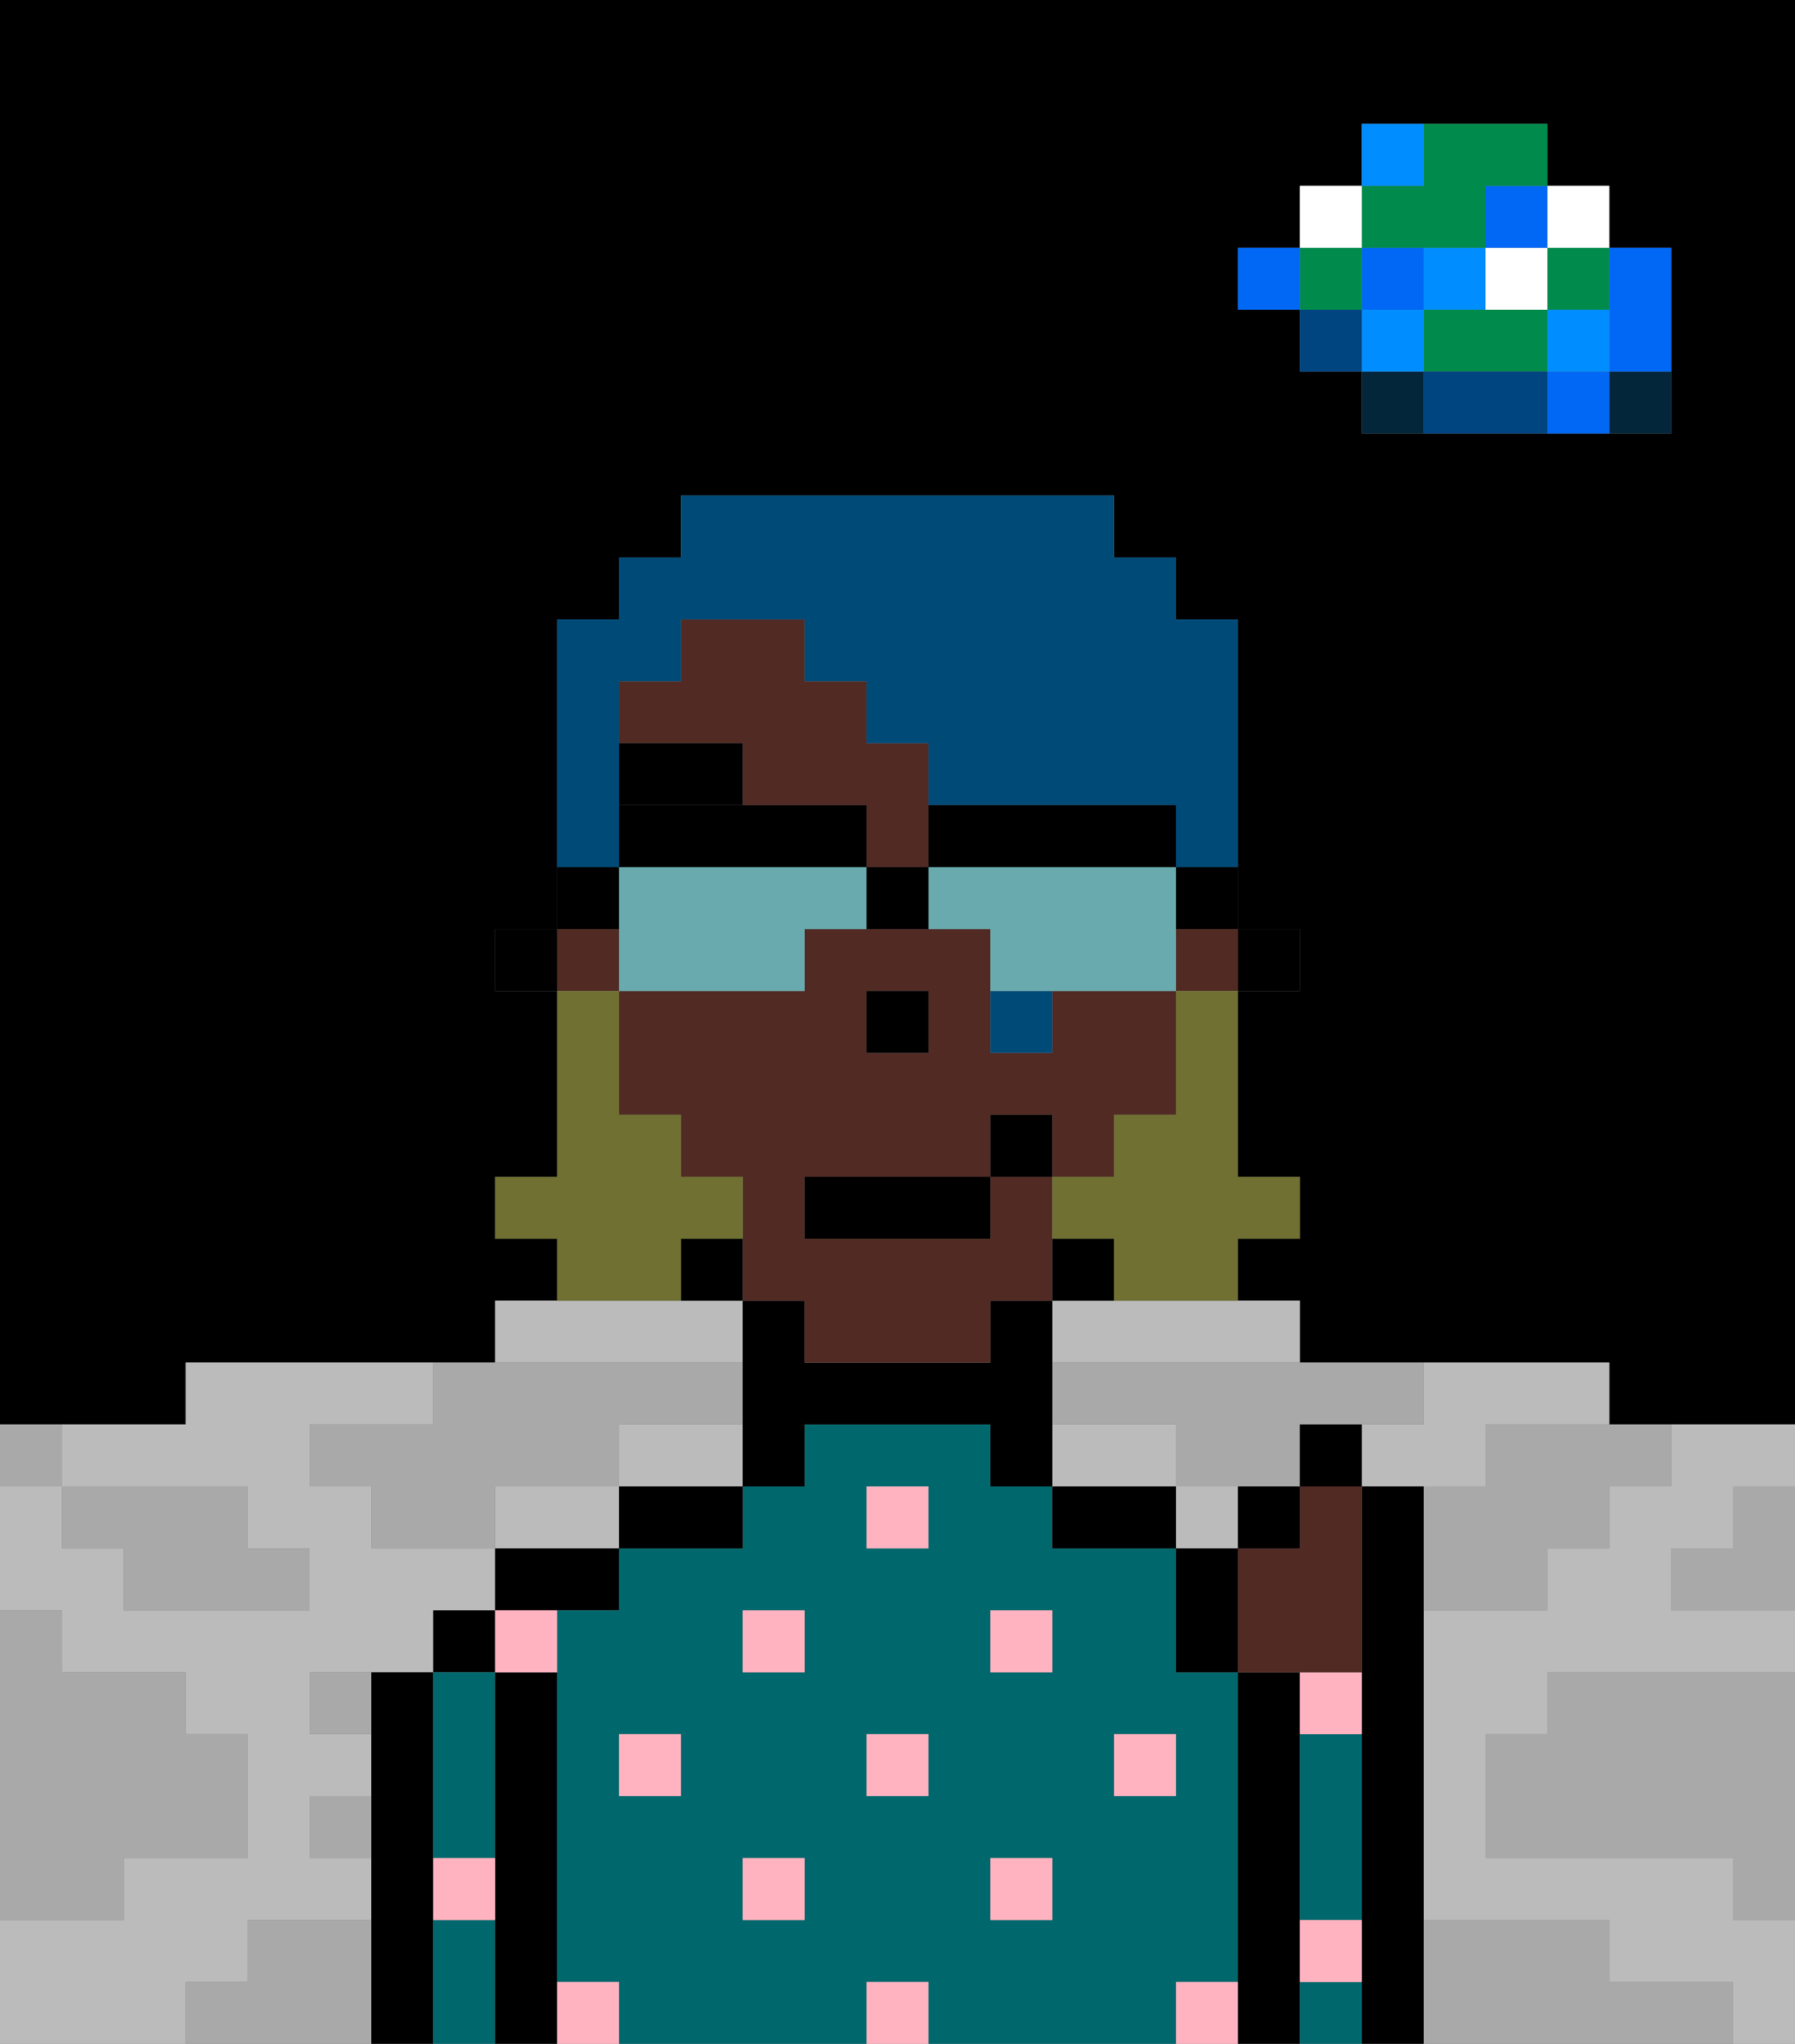 <svg xmlns="http://www.w3.org/2000/svg" viewBox="0 0 29 33"><rect x="0" y="0" width="29" height="33" fill="#808080" stroke="none"/><defs><style>polygon,rect,path{shape-rendering:crispedges;}polygon,rect,path{shape-rendering:crispedges;}.kb62-1{fill:#a9a9a9;}.kb62-2{fill:#bbbbbb;}.kb62-3{fill:#04263a;}.kb62-4{fill:#0068f5;}.kb62-5{fill:#008dff;}.kb62-6{fill:#008b4c;}.kb62-7{fill:#ffffff;}.kb62-8{fill:#004480;}.kb62-9{fill:#000000;}.kb62-10{fill:#00686d;}.kb62-11{fill:#ffb3c0;}.kb62-12{fill:#512a24;}.kb62-13{fill:#000000;}.kb62-14{fill:#6f7032;}.kb62-15{fill:#004a77;}.kb62-16{fill:#68aaad;}</style></defs><polygon class="kb62-1" points="28 25 27 25 27 26 28 26 29 26 29 25 29 24 28 24 28 25"/><path class="kb62-9" d="M27,0H0V23H3V22H8V21H9V20H8V19H9V16H8V15H9V10h1V9h1V8h7V9h1v1h1v5h1v1H20v3h1v1H20v1h1v1h5v1h3V0H27Zm0,5V7H22V6H21V5H20V4h1V3h1V2h3V3h1V4h1Z"/><polygon class="kb62-1" points="27 32 26 32 26 31 25 31 24 31 23 31 23 32 23 33 24 33 25 33 26 33 27 33 28 33 28 32 27 32"/><polygon class="kb62-1" points="27 27 26 27 25 27 25 28 24 28 24 29 24 30 25 30 26 30 27 30 28 30 28 31 29 31 29 30 29 29 29 28 29 27 28 27 27 27"/><polygon class="kb62-2" points="9 24 8 24 8 25 9 25 10 25 10 24 9 24"/><polygon class="kb62-2" points="4 32 4 31 5 31 6 31 6 30 5 30 5 29 6 29 6 28 5 28 5 27 6 27 7 27 7 26 8 26 8 25 7 25 6 25 6 24 5 24 5 23 6 23 7 23 7 22 6 22 5 22 4 22 3 22 3 23 2 23 1 23 1 24 2 24 3 24 4 24 4 25 5 25 5 26 4 26 3 26 2 26 2 25 1 25 1 24 0 24 0 25 0 26 1 26 1 27 2 27 3 27 3 28 4 28 4 29 4 30 3 30 2 30 2 31 1 31 0 31 0 32 0 33 1 33 2 33 3 33 3 32 4 32"/><polygon class="kb62-2" points="18 21 17 21 17 22 18 22 19 22 20 22 21 22 21 21 20 21 19 21 18 21"/><polygon class="kb62-2" points="27 23 27 24 26 24 26 25 25 25 25 26 24 26 23 26 23 27 23 28 23 29 23 30 23 31 24 31 25 31 26 31 26 32 27 32 28 32 28 33 29 33 29 32 29 31 28 31 28 30 27 30 26 30 25 30 24 30 24 29 24 28 25 28 25 27 26 27 27 27 28 27 29 27 29 26 28 26 27 26 27 25 28 25 28 24 29 24 29 23 28 23 27 23"/><polygon class="kb62-2" points="10 22 11 22 12 22 12 21 11 21 10 21 9 21 8 21 8 22 9 22 10 22"/><polygon class="kb62-2" points="22 23 22 24 23 24 24 24 24 23 25 23 26 23 26 22 25 22 24 22 23 22 23 23 22 23"/><polygon class="kb62-2" points="11 23 10 23 10 24 11 24 12 24 12 23 11 23"/><polygon class="kb62-2" points="19 24 19 23 18 23 17 23 17 24 18 24 19 24"/><rect class="kb62-2" x="19" y="24" width="1" height="1"/><rect class="kb62-3" x="26" y="6" width="1" height="1"/><polygon class="kb62-4" points="26 5 26 6 27 6 27 5 27 4 26 4 26 5"/><rect class="kb62-4" x="25" y="6" width="1" height="1"/><rect class="kb62-5" x="25" y="5" width="1" height="1"/><rect class="kb62-6" x="25" y="4" width="1" height="1"/><rect class="kb62-7" x="25" y="3" width="1" height="1"/><polygon class="kb62-1" points="24 23 24 24 23 24 23 25 23 26 24 26 25 26 25 25 26 25 26 24 27 24 27 23 26 23 25 23 24 23"/><polygon class="kb62-6" points="24 5 23 5 23 6 24 6 25 6 25 5 24 5"/><rect class="kb62-7" x="24" y="4" width="1" height="1"/><rect class="kb62-4" x="24" y="3" width="1" height="1"/><polygon class="kb62-8" points="24 6 23 6 23 7 24 7 25 7 25 6 24 6"/><rect class="kb62-5" x="23" y="4" width="1" height="1"/><rect class="kb62-3" x="22" y="6" width="1" height="1"/><rect class="kb62-5" x="22" y="5" width="1" height="1"/><rect class="kb62-4" x="22" y="4" width="1" height="1"/><polygon class="kb62-6" points="23 4 24 4 24 3 25 3 25 2 24 2 23 2 23 3 22 3 22 4 23 4"/><rect class="kb62-5" x="22" y="2" width="1" height="1"/><rect class="kb62-8" x="21" y="5" width="1" height="1"/><rect class="kb62-6" x="21" y="4" width="1" height="1"/><rect class="kb62-7" x="21" y="3" width="1" height="1"/><rect class="kb62-4" x="20" y="4" width="1" height="1"/><polygon class="kb62-1" points="19 22 18 22 17 22 17 23 18 23 19 23 19 24 20 24 21 24 21 23 22 23 23 23 23 22 22 22 21 22 20 22 19 22"/><rect class="kb62-1" x="5" y="27" width="1" height="1"/><polygon class="kb62-1" points="6 23 5 23 5 24 6 24 6 25 7 25 8 25 8 24 9 24 10 24 10 23 11 23 12 23 12 22 11 22 10 22 9 22 8 22 7 22 7 23 6 23"/><polygon class="kb62-1" points="6 31 5 31 4 31 4 32 3 32 3 33 4 33 5 33 6 33 6 32 6 31"/><rect class="kb62-1" x="5" y="29" width="1" height="1"/><polygon class="kb62-1" points="2 31 2 30 3 30 4 30 4 29 4 28 3 28 3 27 2 27 1 27 1 26 0 26 0 27 0 28 0 29 0 30 0 31 1 31 2 31"/><polygon class="kb62-1" points="2 25 2 26 3 26 4 26 5 26 5 25 4 25 4 24 3 24 2 24 1 24 1 25 2 25"/><rect class="kb62-1" y="23" width="1" height="1"/><polygon class="kb62-9" points="7 31 7 30 7 29 7 28 7 27 6 27 6 28 6 29 6 30 6 31 6 32 6 33 7 33 7 32 7 31"/><rect class="kb62-9" x="7" y="26" width="1" height="1"/><polygon class="kb62-10" points="7 28 7 29 7 30 8 30 8 29 8 28 8 27 7 27 7 28"/><polygon class="kb62-10" points="8 31 7 31 7 32 7 33 8 33 8 32 8 31"/><polygon class="kb62-9" points="9 31 9 30 9 29 9 28 9 27 8 27 8 28 8 29 8 30 8 31 8 32 8 33 9 33 9 32 9 31"/><polygon class="kb62-9" points="8 25 8 26 9 26 10 26 10 25 9 25 8 25"/><path class="kb62-10" d="M20,32V27H19V25H17V24H16V23H13v1H12v1H10v1H9v6h1v1h4V32h1v1h4V32Zm-6-4h1v1H14Zm2-2h1v1H16Zm-2-2h1v1H14Zm-2,2h1v1H12Zm-2,2h1v1H10Zm3,3H12V30h1Zm3,0V30h1v1Zm2-2V28h1v1Z"/><polygon class="kb62-9" points="10 24 10 25 11 25 12 25 12 24 11 24 10 24"/><polygon class="kb62-9" points="17 22 17 21 16 21 16 22 15 22 14 22 13 22 13 21 12 21 12 22 12 23 12 24 13 24 13 23 14 23 15 23 16 23 16 24 17 24 17 23 17 22"/><polygon class="kb62-9" points="18 24 17 24 17 25 18 25 19 25 19 24 18 24"/><polygon class="kb62-9" points="21 31 21 30 21 29 21 28 21 27 20 27 20 28 20 29 20 30 20 31 20 32 20 33 21 33 21 32 21 31"/><polygon class="kb62-10" points="21 29 21 30 21 31 22 31 22 30 22 29 22 28 21 28 21 29"/><rect class="kb62-10" x="21" y="32" width="1" height="1"/><polygon class="kb62-9" points="23 31 23 30 23 29 23 28 23 27 23 26 23 25 23 24 22 24 22 25 22 26 22 27 22 28 22 29 22 30 22 31 22 32 22 33 23 33 23 32 23 31"/><rect class="kb62-11" x="10" y="28" width="1" height="1"/><rect class="kb62-11" x="12" y="30" width="1" height="1"/><rect class="kb62-11" x="14" y="28" width="1" height="1"/><rect class="kb62-11" x="14" y="32" width="1" height="1"/><rect class="kb62-11" x="12" y="26" width="1" height="1"/><rect class="kb62-11" x="16" y="30" width="1" height="1"/><rect class="kb62-11" x="18" y="28" width="1" height="1"/><rect class="kb62-11" x="21" y="27" width="1" height="1"/><rect class="kb62-11" x="16" y="26" width="1" height="1"/><rect class="kb62-11" x="14" y="24" width="1" height="1"/><rect class="kb62-11" x="8" y="26" width="1" height="1"/><rect class="kb62-11" x="19" y="32" width="1" height="1"/><rect class="kb62-11" x="9" y="32" width="1" height="1"/><rect class="kb62-11" x="7" y="30" width="1" height="1"/><rect class="kb62-11" x="21" y="31" width="1" height="1"/><rect class="kb62-9" x="20" y="15" width="1" height="1"/><rect class="kb62-12" x="19" y="15" width="1" height="1"/><polygon class="kb62-12" points="12 13 13 13 14 13 14 14 15 14 15 13 15 12 14 12 14 11 13 11 13 10 12 10 11 10 11 11 10 11 10 12 12 12 12 13"/><rect class="kb62-12" x="9" y="15" width="1" height="1"/><path class="kb62-12" d="M13,22h3V21h1V19H16v1H13V19h3V18h1v1h1V18h1V16H17v1H16V15H13v1H10v2h1v1h1v2h1Zm1-6h1v1H14Z"/><rect class="kb62-9" x="17" y="20" width="1" height="1"/><rect class="kb62-9" x="11" y="20" width="1" height="1"/><rect class="kb62-9" x="8" y="15" width="1" height="1"/><rect class="kb62-9" x="14" y="16" width="1" height="1"/><polygon class="kb62-13" points="12 13 12 12 10 12 10 13 11 13 12 13"/><polygon class="kb62-14" points="19 17 19 18 18 18 18 19 17 19 17 20 18 20 18 21 19 21 20 21 20 20 21 20 21 19 20 19 20 18 20 17 20 16 19 16 19 17"/><polygon class="kb62-14" points="11 21 11 20 12 20 12 19 11 19 11 18 10 18 10 17 10 16 9 16 9 17 9 18 9 19 8 19 8 20 9 20 9 21 10 21 11 21"/><rect class="kb62-9" x="13" y="19" width="3" height="1"/><rect class="kb62-9" x="16" y="18" width="1" height="1"/><polygon class="kb62-12" points="21 25 20 25 20 26 20 27 21 27 22 27 22 26 22 25 22 24 21 24 21 25"/><polygon class="kb62-9" points="20 25 19 25 19 26 19 27 20 27 20 26 20 25"/><rect class="kb62-9" x="20" y="24" width="1" height="1"/><rect class="kb62-9" x="21" y="23" width="1" height="1"/><rect class="kb62-15" x="16" y="16" width="1" height="1"/><polygon class="kb62-15" points="10 13 10 12 10 11 11 11 11 10 12 10 13 10 13 11 14 11 14 12 15 12 15 13 16 13 17 13 18 13 19 13 19 14 20 14 20 13 20 12 20 11 20 10 19 10 19 9 18 9 18 8 11 8 11 9 10 9 10 10 9 10 9 11 9 12 9 13 9 14 10 14 10 13"/><polygon class="kb62-16" points="12 16 13 16 13 15 14 15 14 14 13 14 12 14 11 14 10 14 10 15 10 16 11 16 12 16"/><polygon class="kb62-16" points="17 14 16 14 15 14 15 15 16 15 16 16 17 16 18 16 19 16 19 15 19 14 18 14 17 14"/><polygon class="kb62-9" points="16 14 17 14 18 14 19 14 19 13 18 13 17 13 16 13 15 13 15 14 16 14"/><polygon class="kb62-9" points="12 14 13 14 14 14 14 13 13 13 12 13 11 13 10 13 10 14 11 14 12 14"/><rect class="kb62-9" x="19" y="14" width="1" height="1"/><rect class="kb62-9" x="9" y="14" width="1" height="1"/><rect class="kb62-9" x="14" y="14" width="1" height="1"/></svg>
